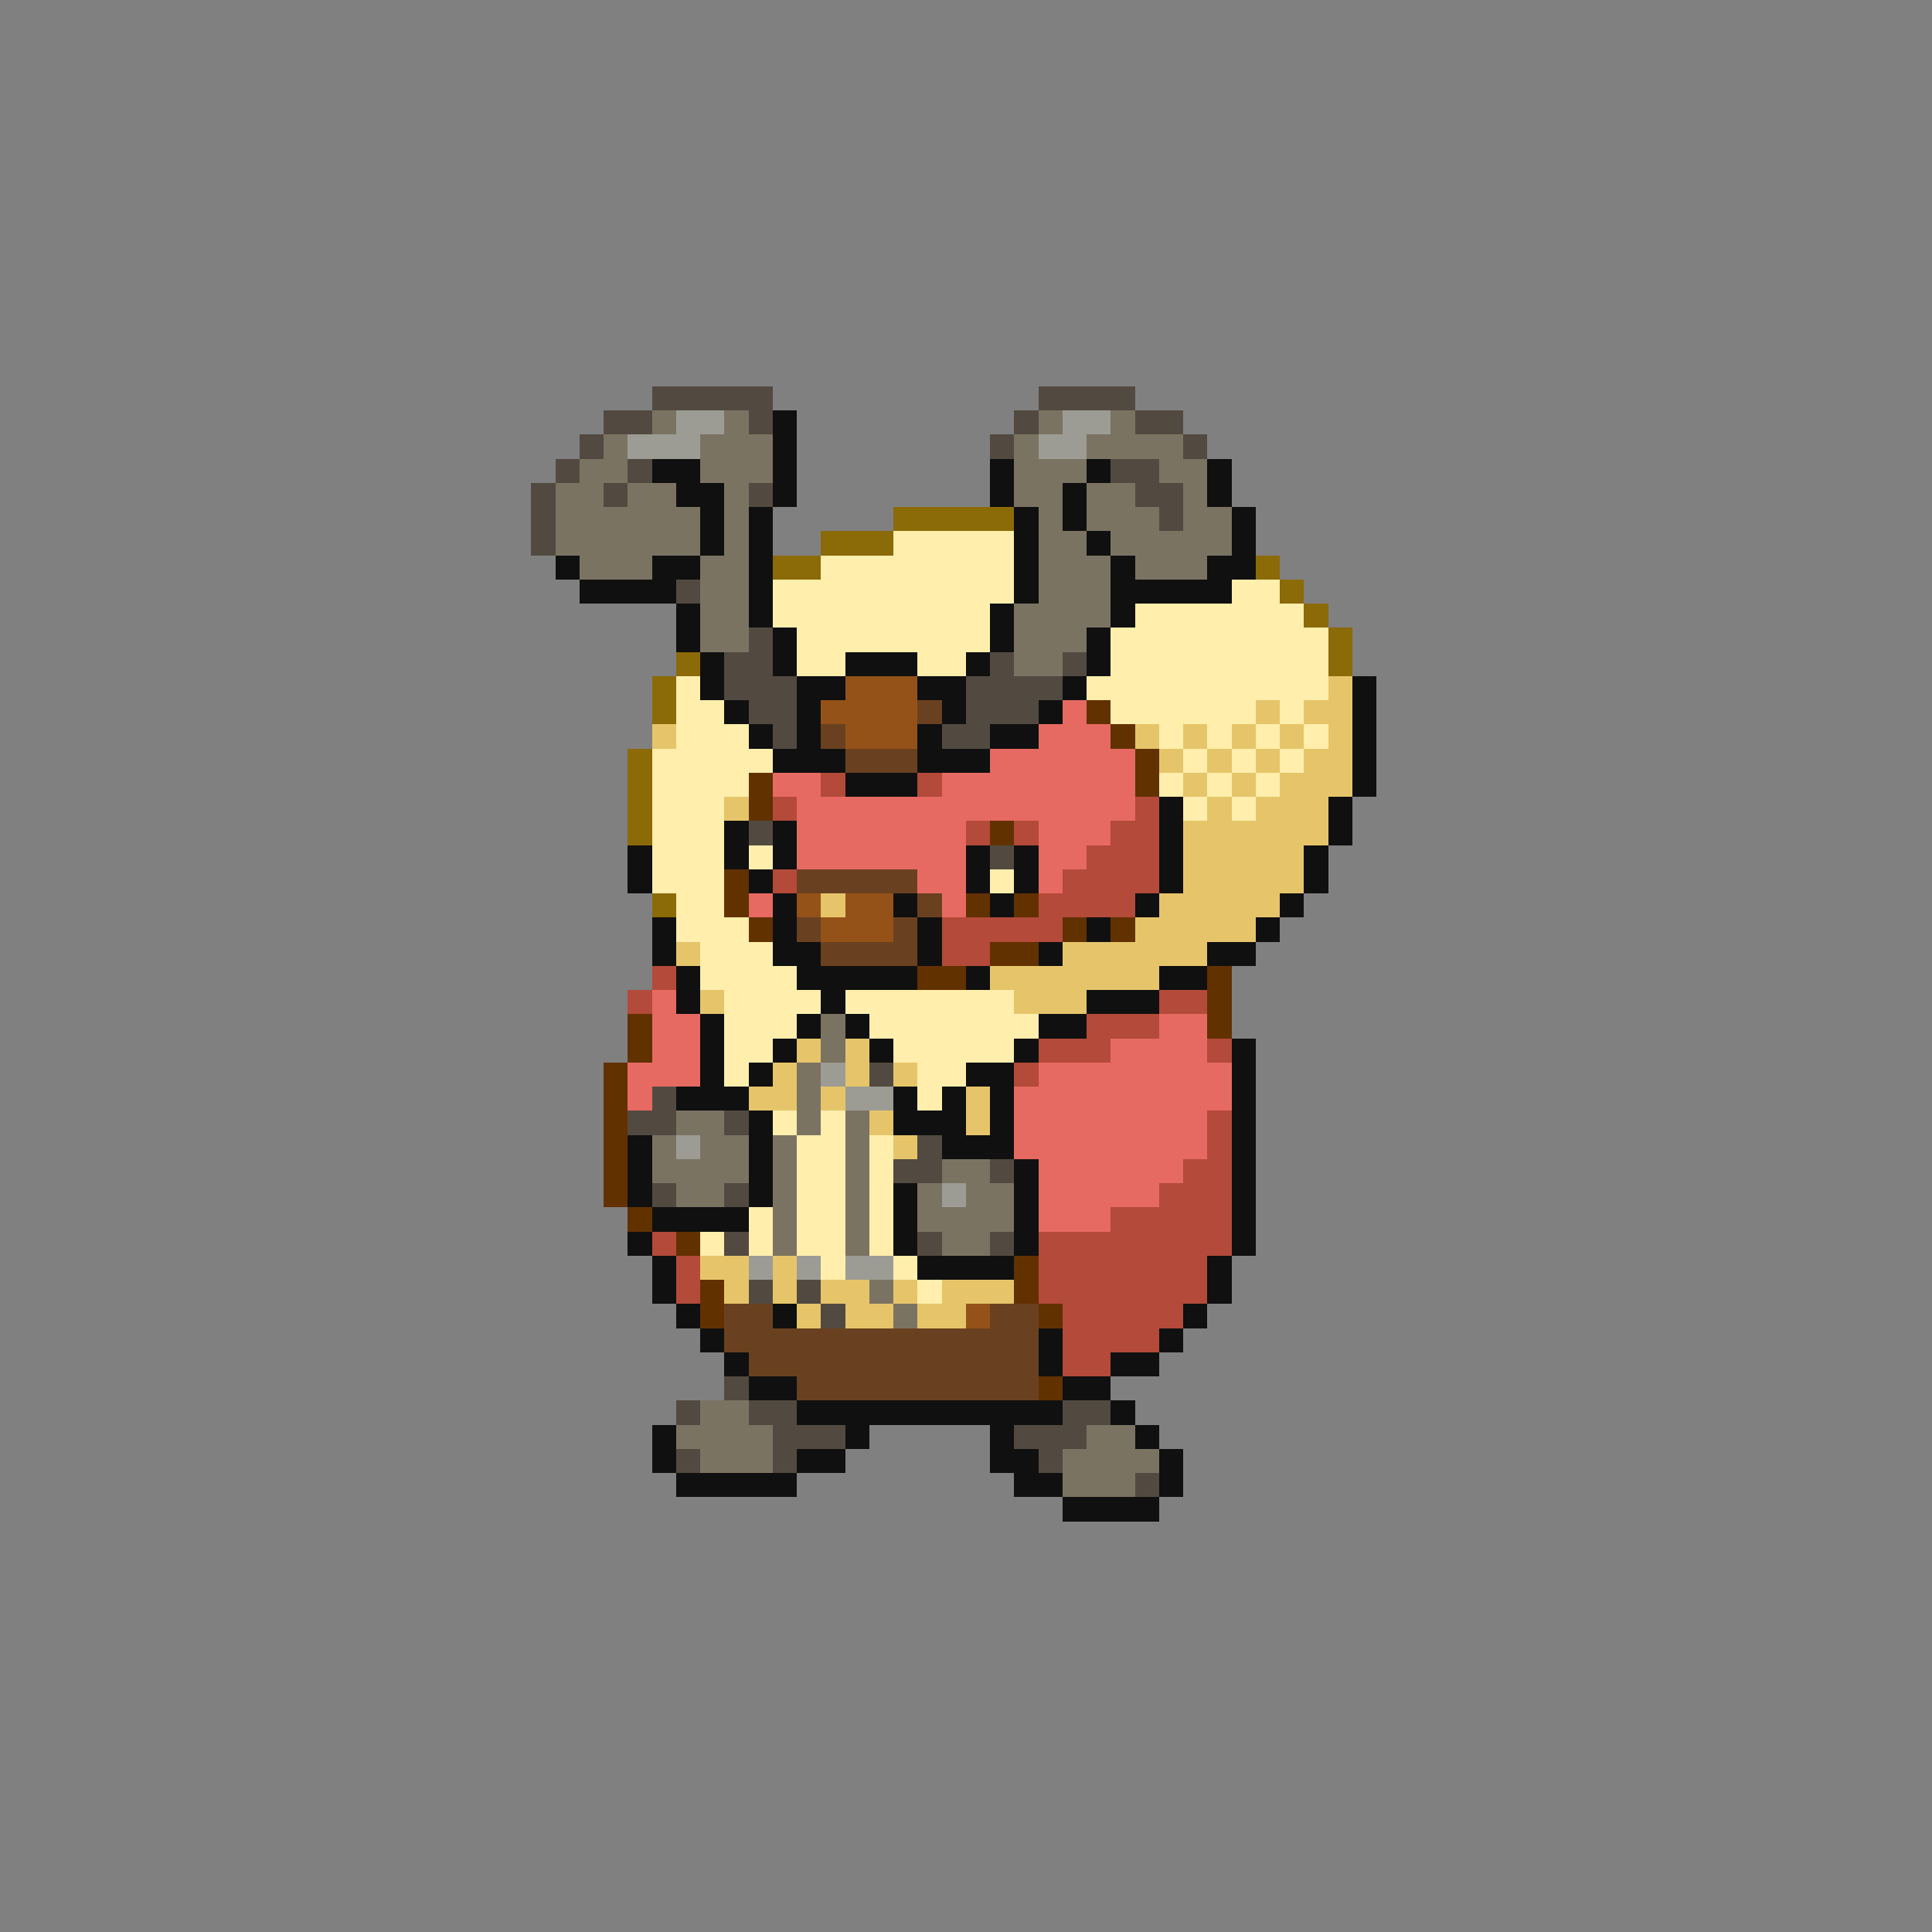 <svg xmlns="http://www.w3.org/2000/svg" viewBox="0 -0.5 80 80" shape-rendering="crispEdges">
<rect x="0" y="-0.5" width="80" height="80" fill="#808080" stroke="none"/>
<path stroke="#524a41" d="M27 16h5M43 16h4M25 17h2M31 17h1M42 17h1M47 17h2M24 18h1M41 18h1M49 18h1M23 19h1M26 19h1M46 19h2M22 20h1M25 20h1M31 20h1M47 20h2M22 21h1M48 21h1M22 22h1M28 24h1M31 26h1M30 27h2M41 27h1M44 27h1M30 28h3M40 28h4M31 29h2M40 29h3M32 30h1M39 30h2M31 34h1M41 35h1M36 44h1M27 45h1M26 46h2M30 46h1M38 47h1M37 48h2M41 48h1M27 49h1M30 49h1M30 51h1M38 51h1M41 51h1M31 53h1M33 53h1M34 54h1M30 57h1M28 58h1M31 58h2M44 58h2M32 59h3M42 59h3M28 60h1M32 60h1M43 60h1M47 61h1" />
<path stroke="#7b7362" d="M27 17h1M30 17h1M43 17h1M46 17h1M25 18h1M29 18h3M42 18h1M45 18h4M24 19h2M29 19h3M42 19h3M48 19h2M23 20h2M26 20h2M30 20h1M42 20h2M45 20h2M49 20h1M23 21h6M30 21h1M43 21h1M45 21h3M49 21h2M23 22h6M30 22h1M43 22h2M46 22h5M24 23h3M29 23h2M43 23h3M47 23h3M29 24h2M43 24h3M29 25h2M42 25h4M29 26h2M42 26h3M42 27h2M34 42h1M34 43h1M33 44h1M33 45h1M28 46h2M33 46h1M35 46h1M27 47h1M29 47h2M32 47h1M35 47h1M27 48h4M32 48h1M35 48h1M39 48h2M28 49h2M32 49h1M35 49h1M38 49h1M40 49h2M32 50h1M35 50h1M38 50h4M32 51h1M35 51h1M39 51h2M36 53h1M37 54h1M29 58h2M28 59h4M45 59h2M29 60h3M44 60h4M44 61h3" />
<path stroke="#9c9c94" d="M28 17h2M44 17h2M26 18h3M43 18h2M34 44h1M35 45h2M28 47h1M39 49h1M31 52h1M33 52h1M35 52h2" />
<path stroke="#101010" d="M32 17h1M32 18h1M27 19h2M32 19h1M41 19h1M45 19h1M50 19h1M28 20h2M32 20h1M41 20h1M44 20h1M50 20h1M29 21h1M31 21h1M42 21h1M44 21h1M51 21h1M29 22h1M31 22h1M42 22h1M45 22h1M51 22h1M23 23h1M27 23h2M31 23h1M42 23h1M46 23h1M50 23h2M24 24h4M31 24h1M42 24h1M46 24h5M28 25h1M31 25h1M41 25h1M46 25h1M28 26h1M32 26h1M41 26h1M45 26h1M29 27h1M32 27h1M35 27h3M40 27h1M45 27h1M29 28h1M33 28h2M38 28h2M44 28h1M56 28h1M30 29h1M33 29h1M39 29h1M43 29h1M56 29h1M31 30h1M33 30h1M38 30h1M41 30h2M56 30h1M32 31h3M38 31h3M56 31h1M35 32h3M56 32h1M48 33h1M55 33h1M30 34h1M32 34h1M48 34h1M55 34h1M26 35h1M30 35h1M32 35h1M40 35h1M42 35h1M48 35h1M54 35h1M26 36h1M31 36h1M40 36h1M42 36h1M48 36h1M54 36h1M32 37h1M37 37h1M41 37h1M47 37h1M53 37h1M27 38h1M32 38h1M38 38h1M45 38h1M52 38h1M27 39h1M32 39h2M38 39h1M43 39h1M50 39h2M28 40h1M33 40h5M40 40h1M48 40h2M28 41h1M34 41h1M45 41h3M29 42h1M33 42h1M35 42h1M43 42h2M29 43h1M32 43h1M36 43h1M42 43h1M51 43h1M29 44h1M31 44h1M40 44h2M51 44h1M28 45h3M37 45h1M39 45h1M41 45h1M51 45h1M31 46h1M37 46h3M41 46h1M51 46h1M26 47h1M31 47h1M39 47h3M51 47h1M26 48h1M31 48h1M42 48h1M51 48h1M26 49h1M31 49h1M37 49h1M42 49h1M51 49h1M27 50h4M37 50h1M42 50h1M51 50h1M26 51h1M37 51h1M42 51h1M51 51h1M27 52h1M38 52h4M50 52h1M27 53h1M50 53h1M28 54h1M32 54h1M49 54h1M29 55h1M43 55h1M48 55h1M30 56h1M43 56h1M46 56h2M31 57h2M44 57h2M33 58h11M46 58h1M27 59h1M35 59h1M41 59h1M47 59h1M27 60h1M33 60h2M41 60h2M48 60h1M28 61h5M42 61h2M48 61h1M44 62h4" />
<path stroke="#8b6a08" d="M37 21h5M34 22h3M32 23h2M52 23h1M53 24h1M54 25h1M55 26h1M28 27h1M55 27h1M27 28h1M27 29h1M26 31h1M26 32h1M26 33h1M26 34h1M27 37h1" />
<path stroke="#ffeeac" d="M37 22h5M34 23h8M32 24h10M51 24h2M32 25h9M47 25h7M33 26h8M46 26h9M33 27h2M38 27h2M46 27h9M28 28h1M45 28h10M28 29h2M46 29h6M53 29h1M28 30h3M48 30h1M50 30h1M52 30h1M54 30h1M27 31h5M49 31h1M51 31h1M53 31h1M27 32h4M48 32h1M50 32h1M52 32h1M27 33h3M49 33h1M51 33h1M27 34h3M27 35h3M31 35h1M27 36h3M41 36h1M28 37h2M28 38h3M29 39h3M29 40h4M30 41h4M35 41h7M30 42h3M36 42h7M30 43h2M37 43h5M30 44h1M38 44h2M38 45h1M32 46h1M34 46h1M33 47h2M36 47h1M33 48h2M36 48h1M33 49h2M36 49h1M31 50h1M33 50h2M36 50h1M29 51h1M31 51h1M33 51h2M36 51h1M34 52h1M37 52h1M38 53h1" />
<path stroke="#945218" d="M35 28h3M34 29h4M35 30h3M33 37h1M35 37h2M34 38h3M40 54h1" />
<path stroke="#e6c56a" d="M55 28h1M52 29h1M54 29h2M27 30h1M47 30h1M49 30h1M51 30h1M53 30h1M55 30h1M48 31h1M50 31h1M52 31h1M54 31h2M49 32h1M51 32h1M53 32h3M30 33h1M50 33h1M52 33h3M49 34h6M49 35h5M49 36h5M34 37h1M48 37h5M47 38h5M28 39h1M44 39h6M41 40h7M29 41h1M42 41h3M33 43h1M35 43h1M32 44h1M35 44h1M37 44h1M31 45h2M34 45h1M40 45h1M36 46h1M40 46h1M37 47h1M29 52h2M32 52h1M30 53h1M32 53h1M34 53h2M37 53h1M39 53h3M33 54h1M35 54h2M38 54h2" />
<path stroke="#6a4120" d="M38 29h1M34 30h1M35 31h3M33 36h5M38 37h1M33 38h1M37 38h1M34 39h4M30 54h2M41 54h2M30 55h13M31 56h12M33 57h10" />
<path stroke="#e66a62" d="M44 29h1M43 30h3M41 31h6M32 32h2M39 32h8M33 33h14M33 34h7M43 34h3M33 35h7M43 35h2M38 36h2M43 36h1M31 37h1M39 37h1M27 41h1M27 42h2M48 42h2M27 43h2M46 43h4M26 44h3M43 44h8M26 45h1M42 45h9M42 46h8M42 47h8M43 48h6M43 49h5M43 50h3" />
<path stroke="#623100" d="M45 29h1M46 30h1M47 31h1M31 32h1M47 32h1M31 33h1M41 34h1M30 36h1M30 37h1M40 37h1M42 37h1M31 38h1M44 38h1M46 38h1M41 39h2M38 40h2M50 40h1M50 41h1M26 42h1M50 42h1M26 43h1M25 44h1M25 45h1M25 46h1M25 47h1M25 48h1M25 49h1M26 50h1M28 51h1M42 52h1M29 53h1M42 53h1M29 54h1M43 54h1M43 57h1" />
<path stroke="#b44a39" d="M34 32h1M38 32h1M32 33h1M47 33h1M40 34h1M42 34h1M46 34h2M45 35h3M32 36h1M44 36h4M43 37h4M39 38h5M39 39h2M27 40h1M26 41h1M48 41h2M45 42h3M43 43h3M50 43h1M42 44h1M50 46h1M50 47h1M49 48h2M48 49h3M46 50h5M27 51h1M43 51h8M28 52h1M43 52h7M28 53h1M43 53h7M44 54h5M44 55h4M44 56h2" />
</svg>